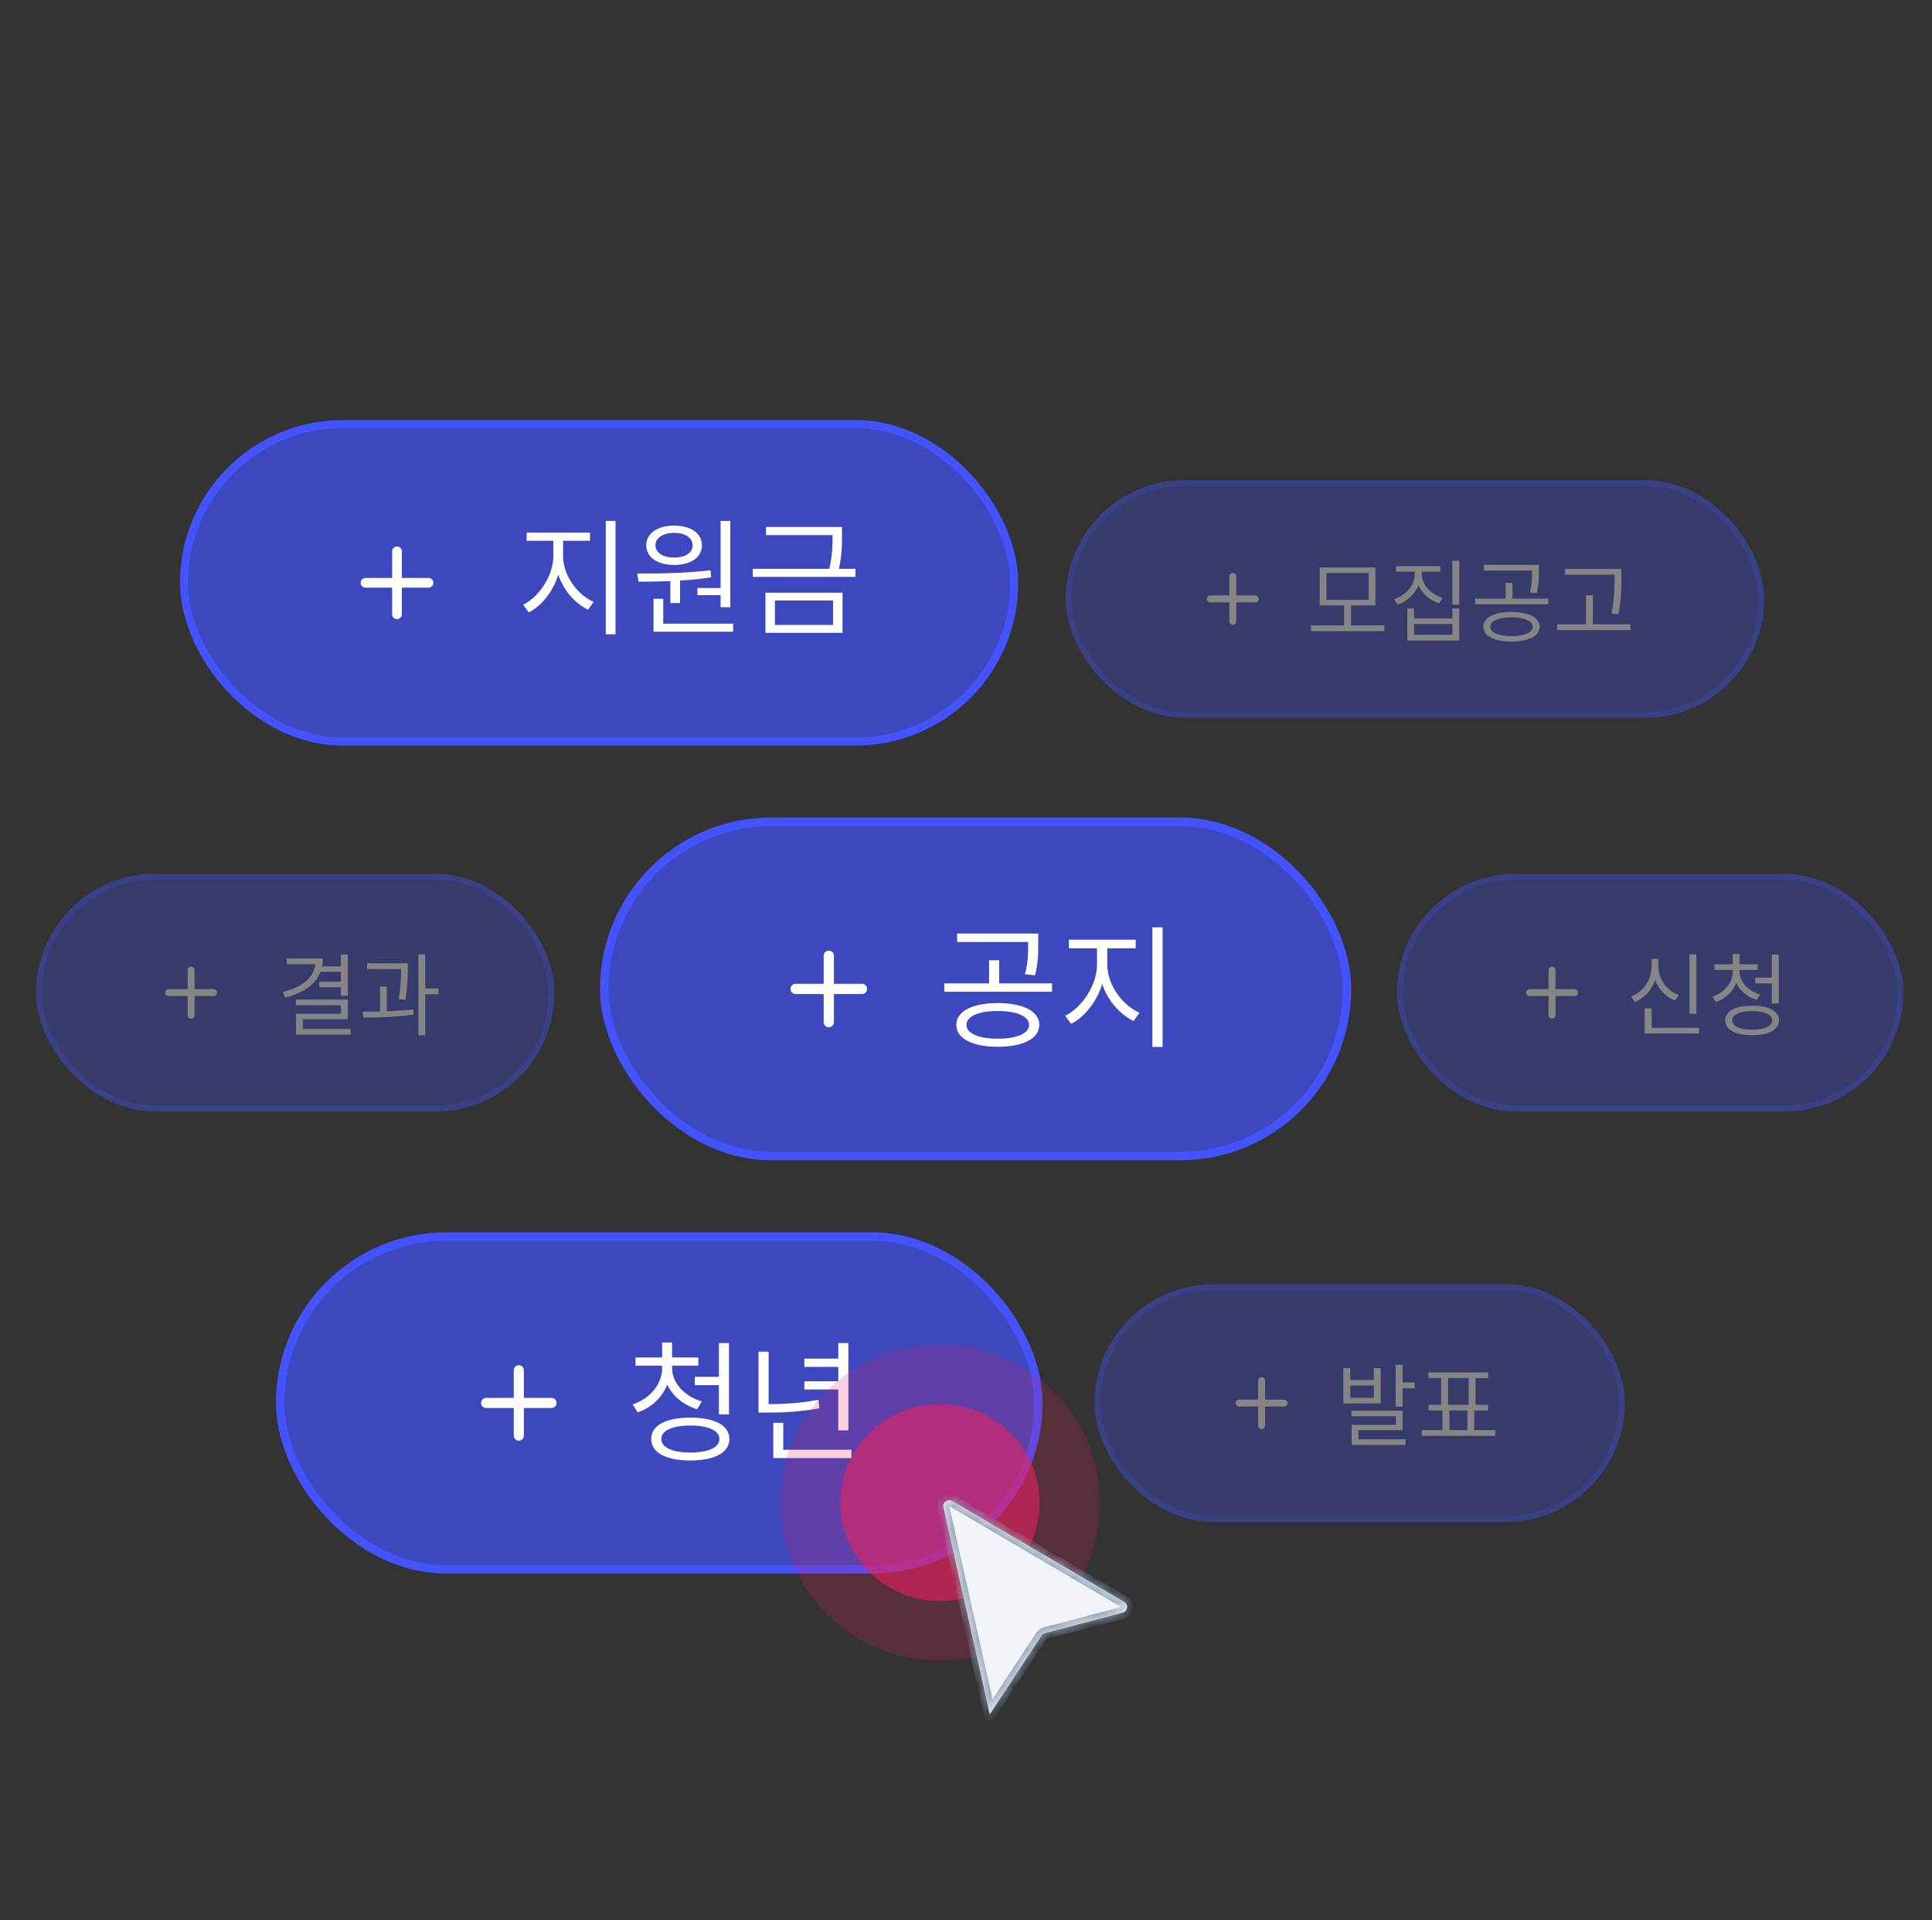 <svg width="161" height="160" viewBox="0 0 161 160" fill="none" xmlns="http://www.w3.org/2000/svg">
<rect x="0" y="0" width="161" height="160" fill="#333333" stroke="none"/>
<g opacity="0.4">
<rect x="89.048" y="40.241" width="57.722" height="19.32" rx="9.66" fill="#4353FF" fill-opacity="0.68"/>
<rect x="89.048" y="40.241" width="57.722" height="19.32" rx="9.66" stroke="#4353FF" stroke-width="0.482"/>
<path fill-rule="evenodd" clip-rule="evenodd" d="M103.024 48.026C103.024 47.866 102.895 47.736 102.735 47.736C102.575 47.736 102.446 47.866 102.446 48.026V49.611H100.86C100.7 49.611 100.57 49.741 100.57 49.901C100.57 50.06 100.7 50.19 100.86 50.19H102.446V51.776C102.446 51.935 102.575 52.065 102.735 52.065C102.895 52.065 103.024 51.935 103.024 51.776V50.19H104.61C104.769 50.19 104.899 50.06 104.899 49.901C104.899 49.741 104.769 49.611 104.61 49.611H103.024V48.026Z" fill="white"/>
<path d="M109.25 52.106H112.012V50.44H109.975V47.277H114.619V50.44H112.583V52.106H115.367V52.585H109.25V52.106ZM110.538 49.977H114.056V47.74H110.538V49.977ZM116.336 47.169H120.031V47.632H118.48V47.825C118.48 48.712 119.221 49.499 120.208 49.807L119.923 50.263C119.136 50.008 118.503 49.46 118.203 48.758C117.909 49.514 117.277 50.101 116.467 50.378L116.174 49.923C117.177 49.599 117.894 48.758 117.894 47.825V47.632H116.336V47.169ZM117.277 53.371V50.702H117.84V51.528H121.034V50.702H121.605V53.371H117.277ZM117.84 52.893H121.034V51.991H117.84V52.893ZM121.026 50.371V46.714H121.605V50.371H121.026ZM125.952 50.988C127.387 50.988 128.305 51.451 128.305 52.222C128.305 52.993 127.387 53.456 125.952 53.456C124.525 53.456 123.614 52.993 123.614 52.222C123.614 51.451 124.525 50.988 125.952 50.988ZM122.935 50.347V49.877H125.466V48.566H126.037V49.877H129.022V50.347H122.935ZM123.661 47.539V47.061H128.243V47.64C128.243 48.188 128.243 48.727 128.058 49.422L127.495 49.36C127.672 48.666 127.672 48.164 127.672 47.64V47.539H123.661ZM124.185 52.222C124.185 52.7 124.879 53.001 125.952 53.001C127.032 53.001 127.726 52.7 127.726 52.222C127.726 51.736 127.032 51.435 125.952 51.435C124.879 51.435 124.185 51.736 124.185 52.222ZM130.415 47.401H135.12V48.072C135.12 48.905 135.12 49.823 134.881 51.181L134.295 51.111C134.542 49.823 134.542 48.882 134.542 48.072V47.879H130.415V47.401ZM129.767 52.5V52.014H132.166V49.592H132.737V52.014H135.869V52.5H129.767Z" fill="white"/>
</g>
<g opacity="0.4">
<rect x="3.241" y="73.043" width="42.722" height="19.32" rx="9.66" fill="#4353FF" fill-opacity="0.68"/>
<rect x="3.241" y="73.043" width="42.722" height="19.32" rx="9.66" stroke="#4353FF" stroke-width="0.482"/>
<path fill-rule="evenodd" clip-rule="evenodd" d="M16.218 80.827C16.218 80.668 16.088 80.538 15.928 80.538C15.769 80.538 15.639 80.668 15.639 80.827V82.413H14.053C13.893 82.413 13.764 82.543 13.764 82.702C13.764 82.862 13.893 82.992 14.053 82.992H15.639V84.577C15.639 84.737 15.769 84.867 15.928 84.867C16.088 84.867 16.218 84.737 16.218 84.577V82.992H17.803C17.963 82.992 18.092 82.862 18.092 82.702C18.092 82.543 17.963 82.413 17.803 82.413H16.218V80.827Z" fill="white"/>
<path d="M28.404 79.516H28.982V82.964H28.404V82.254H26.606V81.791H28.404V80.966H26.706C26.298 82.031 25.248 82.756 23.76 83.118L23.559 82.648C25.202 82.254 26.166 81.429 26.274 80.334H23.898V79.855H26.907C26.907 80.087 26.884 80.303 26.845 80.511H28.404V79.516ZM24.654 83.751V83.28H28.982V84.916H25.241V85.734H29.214V86.196H24.67V84.468H28.404V83.751H24.654ZM30.591 80.256H33.985V80.603C33.985 81.144 33.985 82.031 33.792 83.296L33.221 83.249C33.407 82.108 33.422 81.275 33.422 80.735H30.591V80.256ZM30.213 84.291C30.652 84.291 31.146 84.283 31.663 84.275V82.193H32.234V84.26C32.982 84.229 33.746 84.183 34.44 84.098L34.471 84.522C33.067 84.746 31.486 84.777 30.29 84.777L30.213 84.291ZM34.864 86.266V79.516H35.435V82.355H36.538V82.841H35.435V86.266H34.864Z" fill="white"/>
</g>
<g opacity="0.4">
<rect x="116.649" y="73.043" width="41.722" height="19.32" rx="9.66" fill="#4353FF" fill-opacity="0.68"/>
<rect x="116.649" y="73.043" width="41.722" height="19.32" rx="9.66" stroke="#4353FF" stroke-width="0.482"/>
<path fill-rule="evenodd" clip-rule="evenodd" d="M129.626 80.827C129.626 80.668 129.496 80.538 129.337 80.538C129.177 80.538 129.047 80.668 129.047 80.827V82.413H127.461C127.301 82.413 127.172 82.543 127.172 82.702C127.172 82.862 127.301 82.992 127.461 82.992H129.047V84.577C129.047 84.737 129.177 84.867 129.337 84.867C129.496 84.867 129.626 84.737 129.626 84.577V82.992H131.211C131.371 82.992 131.5 82.862 131.5 82.702C131.5 82.543 131.371 82.413 131.211 82.413H129.626V80.827Z" fill="white"/>
<path d="M140.789 79.523H141.367V84.461H140.789V79.523ZM135.929 83.026C136.932 82.632 137.626 81.645 137.626 80.58V79.886H138.204V80.58C138.204 81.606 138.906 82.532 139.902 82.902L139.593 83.365C138.822 83.064 138.22 82.439 137.927 81.66C137.641 82.493 137.032 83.165 136.237 83.489L135.929 83.026ZM137.055 86.112V84.013H137.634V85.633H141.583V86.112H137.055ZM142.868 80.341H144.395V79.485H144.966V80.341H146.47V80.812H144.966V80.951C144.966 81.815 145.684 82.571 146.671 82.864L146.401 83.311C145.622 83.072 144.997 82.563 144.688 81.892C144.403 82.632 143.786 83.219 142.991 83.489L142.706 83.034C143.693 82.71 144.395 81.884 144.395 80.951V80.812H142.868V80.341ZM143.77 85.016C143.77 84.237 144.619 83.79 146.015 83.79C147.404 83.79 148.252 84.237 148.252 85.016C148.252 85.795 147.404 86.25 146.015 86.25C144.619 86.25 143.77 85.795 143.77 85.016ZM144.349 85.016C144.349 85.502 144.982 85.795 146.015 85.795C147.041 85.795 147.682 85.502 147.682 85.016C147.682 84.538 147.041 84.245 146.015 84.245C144.982 84.245 144.349 84.538 144.349 85.016ZM146.27 81.93V81.452H147.651V79.516H148.229V83.604H147.651V81.93H146.27Z" fill="white"/>
</g>
<rect x="15.337" y="35.337" width="69.18" height="26.442" rx="13.221" fill="#4353FF" fill-opacity="0.68"/>
<rect x="15.337" y="35.337" width="69.18" height="26.442" rx="13.221" stroke="#4353FF" stroke-width="0.674"/>
<path fill-rule="evenodd" clip-rule="evenodd" d="M33.489 45.935C33.489 45.712 33.307 45.531 33.084 45.531C32.86 45.531 32.679 45.712 32.679 45.935V48.154H30.46C30.237 48.154 30.056 48.335 30.056 48.558C30.056 48.782 30.237 48.963 30.46 48.963H32.679V51.181C32.679 51.405 32.86 51.586 33.084 51.586C33.307 51.586 33.489 51.405 33.489 51.181V48.963H35.706C35.93 48.963 36.111 48.782 36.111 48.558C36.111 48.335 35.93 48.154 35.706 48.154H33.489V45.935Z" fill="white"/>
<path d="M43.889 44.374H49.166V45.054H46.922V46.328C46.922 47.936 48.109 49.554 49.468 50.148L49.004 50.795C47.925 50.288 46.965 49.188 46.522 47.882C46.09 49.274 45.141 50.483 44.062 51.022L43.598 50.385C44.925 49.738 46.112 47.957 46.112 46.328V45.054H43.889V44.374ZM50.483 52.846V43.403H51.292V52.846H50.483ZM60.05 43.403H60.859V50.59H60.05V49.587H58.118V48.993H60.05V43.403ZM53.1 47.785C54.848 47.785 57.19 47.763 59.208 47.515L59.262 48.098C58.42 48.238 57.535 48.324 56.672 48.367V50.245H55.863V48.41C54.913 48.454 54.006 48.465 53.219 48.465L53.1 47.785ZM53.855 45.432C53.855 44.439 54.794 43.792 56.175 43.792C57.557 43.792 58.496 44.439 58.496 45.432C58.496 46.436 57.557 47.072 56.175 47.072C54.794 47.072 53.855 46.436 53.855 45.432ZM54.46 52.63V49.889H55.269V51.961H61.096V52.63H54.46ZM54.621 45.432C54.621 46.058 55.269 46.457 56.175 46.457C57.093 46.457 57.719 46.058 57.719 45.432C57.719 44.806 57.093 44.396 56.175 44.396C55.269 44.396 54.621 44.806 54.621 45.432ZM63.832 43.91H70.167V44.601C70.167 45.346 70.167 46.209 69.908 47.396H71.289V48.065H62.732V47.396H69.109C69.379 46.209 69.379 45.346 69.379 44.601V44.58H63.832V43.91ZM63.789 52.727V49.382H70.21V52.727H63.789ZM64.577 52.069H69.422V50.029H64.577V52.069Z" fill="white"/>
<rect x="50.355" y="68.472" width="61.894" height="27.847" rx="13.924" fill="#4353FF" fill-opacity="0.68"/>
<rect x="50.355" y="68.472" width="61.894" height="27.847" rx="13.924" stroke="#4353FF" stroke-width="0.711"/>
<path fill-rule="evenodd" clip-rule="evenodd" d="M69.494 79.629C69.494 79.394 69.303 79.203 69.067 79.203C68.832 79.203 68.64 79.394 68.64 79.629V81.969H66.301C66.065 81.969 65.874 82.16 65.874 82.395C65.874 82.631 66.065 82.822 66.301 82.822H68.64V85.161C68.64 85.397 68.832 85.588 69.067 85.588C69.303 85.588 69.494 85.397 69.494 85.161V82.822H71.832C72.068 82.822 72.259 82.631 72.259 82.395C72.259 82.16 72.068 81.969 71.832 81.969H69.494V79.629Z" fill="white"/>
<path d="M83.141 83.573C85.257 83.573 86.611 84.256 86.611 85.394C86.611 86.532 85.257 87.215 83.141 87.215C81.035 87.215 79.693 86.532 79.693 85.394C79.693 84.256 81.035 83.573 83.141 83.573ZM78.691 82.629V81.935H82.424V80H83.266V81.935H87.67V82.629H78.691ZM79.761 78.487V77.781H86.52V78.635C86.52 79.443 86.52 80.239 86.247 81.263L85.416 81.172C85.678 80.148 85.678 79.409 85.678 78.635V78.487H79.761ZM80.535 85.394C80.535 86.1 81.559 86.543 83.141 86.543C84.734 86.543 85.758 86.1 85.758 85.394C85.758 84.677 84.734 84.233 83.141 84.233C81.559 84.233 80.535 84.677 80.535 85.394ZM89.075 78.293H94.64V79.01H92.273V80.353C92.273 82.049 93.525 83.755 94.959 84.381L94.469 85.064C93.331 84.529 92.318 83.369 91.852 81.992C91.397 83.46 90.395 84.734 89.257 85.303L88.768 84.632C90.168 83.949 91.419 82.071 91.419 80.353V79.01H89.075V78.293ZM96.028 87.226V77.269H96.882V87.226H96.028Z" fill="white"/>
<rect x="23.349" y="103.025" width="63.185" height="27.729" rx="13.865" fill="#4353FF" fill-opacity="0.68"/>
<rect x="23.349" y="103.025" width="63.185" height="27.729" rx="13.865" stroke="#4353FF" stroke-width="0.701"/>
<path fill-rule="evenodd" clip-rule="evenodd" d="M43.655 114.165C43.655 113.933 43.467 113.745 43.235 113.745C43.003 113.745 42.815 113.933 42.815 114.165V116.469H40.51C40.278 116.469 40.09 116.657 40.09 116.889C40.09 117.121 40.278 117.31 40.51 117.31H42.815V119.613C42.815 119.846 43.003 120.034 43.235 120.034C43.467 120.034 43.655 119.846 43.655 119.613V117.31H45.959C46.191 117.31 46.379 117.121 46.379 116.889C46.379 116.657 46.191 116.469 45.959 116.469H43.655V114.165Z" fill="white"/>
<path d="M52.959 113.1H55.178V111.855H56.008V113.1H58.193V113.783H56.008V113.985C56.008 115.24 57.05 116.339 58.485 116.765L58.093 117.415C56.961 117.067 56.053 116.328 55.604 115.352C55.19 116.428 54.293 117.28 53.138 117.673L52.724 117.011C54.158 116.541 55.178 115.341 55.178 113.985V113.783H52.959V113.1ZM54.27 119.892C54.27 118.76 55.503 118.11 57.532 118.11C59.55 118.11 60.782 118.76 60.782 119.892C60.782 121.024 59.55 121.685 57.532 121.685C55.503 121.685 54.27 121.024 54.27 119.892ZM55.111 119.892C55.111 120.598 56.03 121.024 57.532 121.024C59.023 121.024 59.953 120.598 59.953 119.892C59.953 119.197 59.023 118.771 57.532 118.771C56.03 118.771 55.111 119.197 55.111 119.892ZM57.902 115.408V114.714H59.908V111.9H60.749V117.841H59.908V115.408H57.902ZM69.856 111.9H70.697V119.175H69.856V115.767H67.031V115.083H69.856V113.884H67.031V113.2H69.856V111.9ZM63.209 117.695V112.618H64.05V116.989C65.406 116.989 66.695 116.899 68.208 116.63L68.287 117.336C66.707 117.617 65.384 117.695 63.949 117.695H63.209ZM64.442 121.483V118.547H65.272V120.789H70.954V121.483H64.442Z" fill="white"/>
<g opacity="0.4">
<rect x="91.445" y="107.241" width="43.722" height="19.32" rx="9.66" fill="#4353FF" fill-opacity="0.68"/>
<rect x="91.445" y="107.241" width="43.722" height="19.32" rx="9.66" stroke="#4353FF" stroke-width="0.482"/>
<path fill-rule="evenodd" clip-rule="evenodd" d="M105.422 115.026C105.422 114.866 105.292 114.736 105.132 114.736C104.973 114.736 104.843 114.866 104.843 115.026V116.611H103.257C103.097 116.611 102.968 116.741 102.968 116.901C102.968 117.06 103.097 117.19 103.257 117.19H104.843V118.776C104.843 118.935 104.973 119.065 105.132 119.065C105.292 119.065 105.422 118.935 105.422 118.776V117.19H107.007C107.167 117.19 107.296 117.06 107.296 116.901C107.296 116.741 107.167 116.611 107.007 116.611H105.422V115.026Z" fill="white"/>
<path d="M111.948 113.992H112.519V114.979H114.486V113.992H115.057V116.931H111.948V113.992ZM112.519 116.46H114.486V115.434H112.519V116.46ZM112.619 117.995V117.533H116.885V119.153H113.206V119.916H117.132V120.387H112.635V118.713H116.315V117.995H112.619ZM116.307 117.201V113.714H116.885V115.187H117.888V115.666H116.885V117.201H116.307ZM118.486 119.153H120.207V117.517H119.049V117.047H120.091V114.817H119.034V114.347H124.025V114.817H122.961V117.047H124.017V117.517H122.853V119.153H124.604V119.631H118.486V119.153ZM120.677 117.047H122.39V114.817H120.677V117.047ZM120.785 119.153H122.282V117.517H120.785V119.153Z" fill="white"/>
</g>
<ellipse opacity="0.2" cx="78.327" cy="125.185" rx="13.327" ry="13.185" fill="#EA215D"/>
<ellipse opacity="0.6" cx="78.327" cy="125.185" rx="8.298" ry="8.21" fill="#EA215D"/>
<mask id="path-24-inside-1_601_6979" fill="white">
<path fill-rule="evenodd" clip-rule="evenodd" d="M93.557 134.373C93.987 134.26 94.065 133.689 93.681 133.464L79.363 125.061C78.984 124.839 78.522 125.171 78.617 125.596L82.481 142.84C82.481 142.84 82.482 142.84 82.482 142.84C82.482 142.84 82.482 142.84 82.482 142.84L86.794 136.283C86.862 136.18 86.965 136.105 87.085 136.074L93.557 134.373Z"/>
</mask>
<path fill-rule="evenodd" clip-rule="evenodd" d="M93.557 134.373C93.987 134.26 94.065 133.689 93.681 133.464L79.363 125.061C78.984 124.839 78.522 125.171 78.617 125.596L82.481 142.84C82.481 142.84 82.482 142.84 82.482 142.84C82.482 142.84 82.482 142.84 82.482 142.84L86.794 136.283C86.862 136.18 86.965 136.105 87.085 136.074L93.557 134.373Z" fill="#F1F5F9"/>
<path d="M86.794 136.283L86.372 136.01L86.794 136.283ZM87.085 136.074L87.215 136.555L87.085 136.074ZM82.482 142.84L82.903 143.112L82.482 142.84ZM82.481 142.84L82.972 142.733L82.481 142.84ZM93.681 133.464L93.426 133.892L93.681 133.464ZM93.557 134.373L93.426 133.892L93.557 134.373ZM79.363 125.061L79.108 125.49L79.363 125.061ZM79.108 125.49L93.426 133.892L93.937 133.036L79.618 124.633L79.108 125.49ZM82.972 142.733L79.108 125.49L78.126 125.702L81.991 142.946L82.972 142.733ZM82.903 143.112L87.215 136.555L86.372 136.01L82.061 142.567L82.903 143.112ZM87.215 136.555L93.687 134.854L93.426 133.892L86.955 135.593L87.215 136.555ZM87.215 136.555L86.955 135.593C86.715 135.656 86.508 135.804 86.372 136.01L87.215 136.555ZM82.777 143.243C82.827 143.208 82.87 143.163 82.903 143.112L82.061 142.567C82.094 142.516 82.137 142.472 82.186 142.436L82.777 143.243ZM81.991 142.946C82.069 143.296 82.484 143.453 82.777 143.243L82.186 142.436C82.479 142.227 82.894 142.383 82.972 142.733L81.991 142.946ZM93.426 133.892L93.426 133.892L93.687 134.854C94.547 134.628 94.704 133.486 93.937 133.036L93.426 133.892ZM79.618 124.633C78.861 124.189 77.936 124.852 78.126 125.702L79.108 125.49L79.108 125.49L79.618 124.633Z" fill="#94A3B8" mask="url(#path-24-inside-1_601_6979)"/>
</svg>
